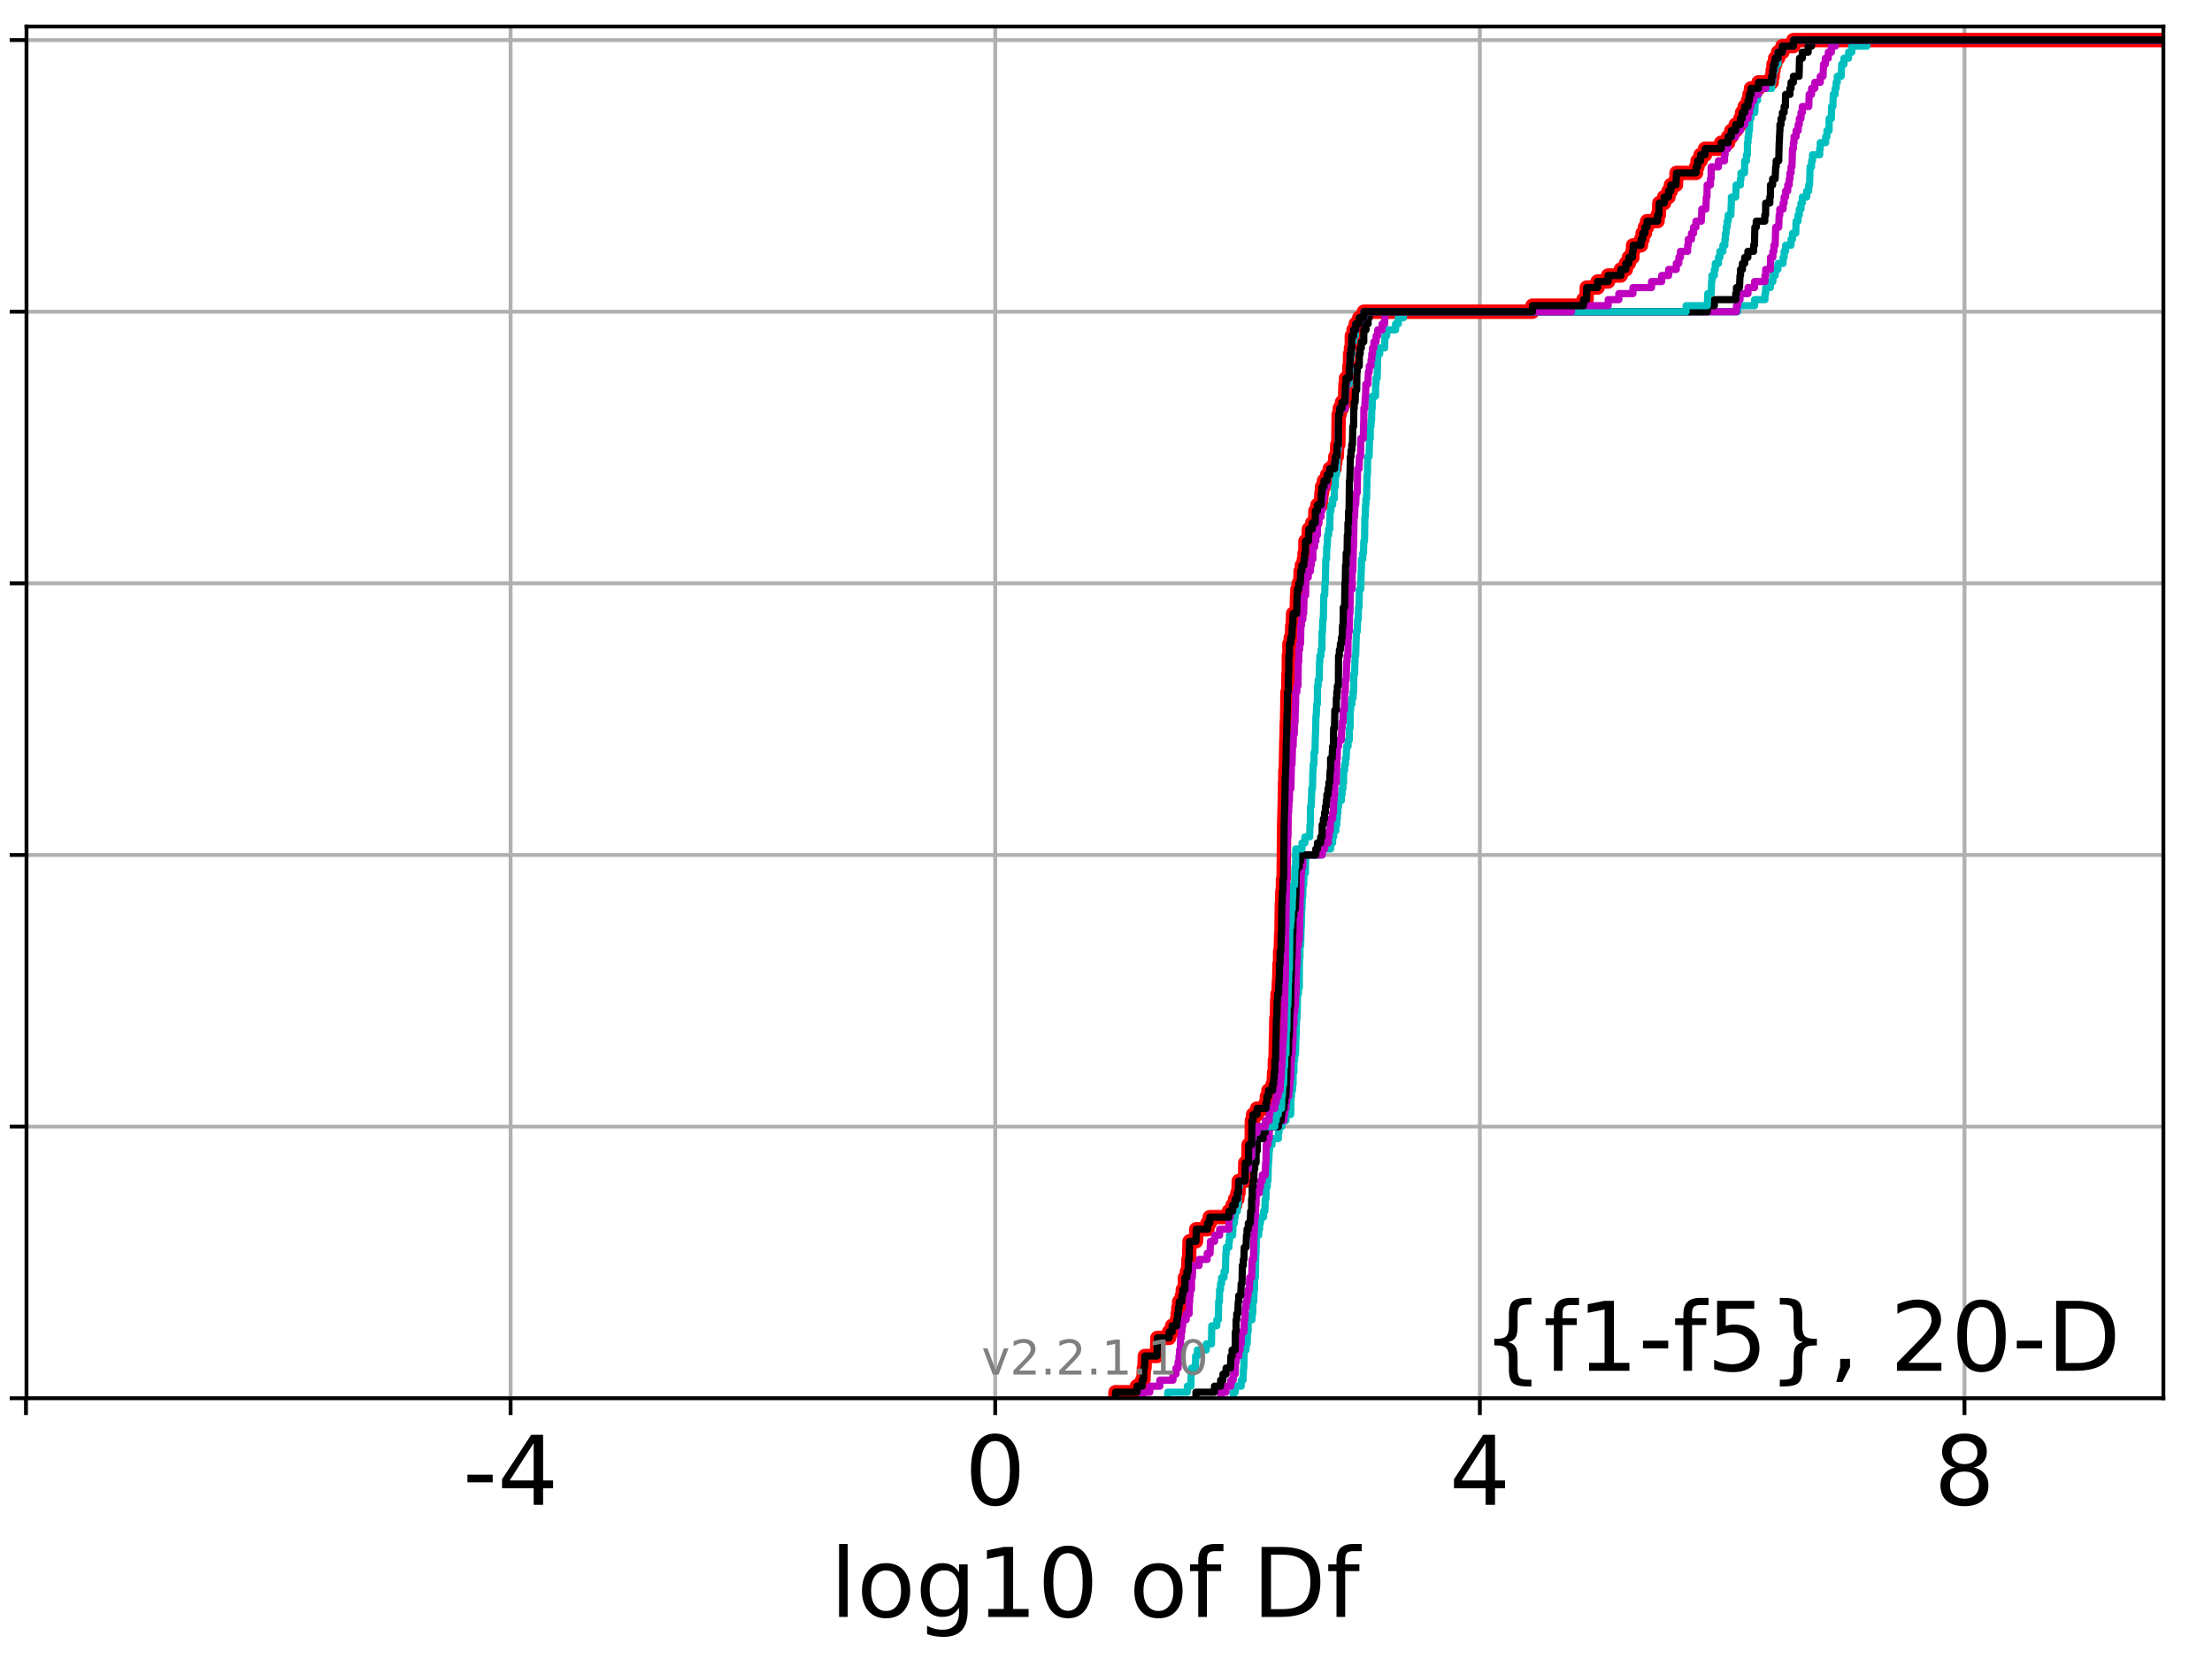 <?xml version="1.0" encoding="utf-8" standalone="no"?>
<!DOCTYPE svg PUBLIC "-//W3C//DTD SVG 1.1//EN"
  "http://www.w3.org/Graphics/SVG/1.1/DTD/svg11.dtd">
<!-- Created with matplotlib (http://matplotlib.org/) -->
<svg height="345.6pt" version="1.1" viewBox="0 0 460.8 345.6" width="460.8pt" xmlns="http://www.w3.org/2000/svg" xmlns:xlink="http://www.w3.org/1999/xlink">
 <defs>
  <style type="text/css">
*{stroke-linecap:butt;stroke-linejoin:round;}
  </style>
 </defs>
 <g id="figure_1">
  <g id="patch_1">
   <path d="M 0 345.6 
L 460.8 345.6 
L 460.8 0 
L 0 0 
z
" style="fill:#ffffff;"/>
  </g>
  <g id="axes_1">
   <g id="patch_2">
    <path d="M 5.52 291.28 
L 450.672 291.28 
L 450.672 5.52 
L 5.52 5.52 
z
" style="fill:#ffffff;"/>
   </g>
   <g id="matplotlib.axis_1">
    <g id="xtick_1">
     <g id="line2d_1">
      <path clip-path="url(#pbef8246a22)" d="M 5.411 291.28 
L 5.411 5.52 
" style="fill:none;stroke:#b0b0b0;stroke-linecap:square;stroke-width:0.8;"/>
     </g>
     <g id="line2d_2">
      <defs>
       <path d="M 0 0 
L 0 3.5 
" id="m52382b2efb" style="stroke:#000000;stroke-width:0.8;"/>
      </defs>
      <g>
       <use style="stroke:#000000;stroke-width:0.8;" x="5.411" xlink:href="#m52382b2efb" y="291.28"/>
      </g>
     </g>
    </g>
    <g id="xtick_2">
     <g id="line2d_3">
      <path clip-path="url(#pbef8246a22)" d="M 106.367 291.28 
L 106.367 5.52 
" style="fill:none;stroke:#b0b0b0;stroke-linecap:square;stroke-width:0.8;"/>
     </g>
     <g id="line2d_4">
      <g>
       <use style="stroke:#000000;stroke-width:0.8;" x="106.367" xlink:href="#m52382b2efb" y="291.28"/>
      </g>
     </g>
     <g id="text_1">
      <!-- -4 -->
      <defs>
       <path d="M 4.891 31.391 
L 31.203 31.391 
L 31.203 23.391 
L 4.891 23.391 
z
" id="DejaVuSans-2d"/>
       <path d="M 37.797 64.312 
L 12.891 25.391 
L 37.797 25.391 
z
M 35.203 72.906 
L 47.609 72.906 
L 47.609 25.391 
L 58.016 25.391 
L 58.016 17.188 
L 47.609 17.188 
L 47.609 0 
L 37.797 0 
L 37.797 17.188 
L 4.891 17.188 
L 4.891 26.703 
z
" id="DejaVuSans-34"/>
      </defs>
      <g transform="translate(96.397 313.477)scale(0.2 -0.2)">
       <use xlink:href="#DejaVuSans-2d"/>
       <use x="36.084" xlink:href="#DejaVuSans-34"/>
      </g>
     </g>
    </g>
    <g id="xtick_3">
     <g id="line2d_5">
      <path clip-path="url(#pbef8246a22)" d="M 207.324 291.28 
L 207.324 5.52 
" style="fill:none;stroke:#b0b0b0;stroke-linecap:square;stroke-width:0.8;"/>
     </g>
     <g id="line2d_6">
      <g>
       <use style="stroke:#000000;stroke-width:0.8;" x="207.324" xlink:href="#m52382b2efb" y="291.28"/>
      </g>
     </g>
     <g id="text_2">
      <!-- 0 -->
      <defs>
       <path d="M 31.781 66.406 
Q 24.172 66.406 20.328 58.906 
Q 16.5 51.422 16.5 36.375 
Q 16.5 21.391 20.328 13.891 
Q 24.172 6.391 31.781 6.391 
Q 39.453 6.391 43.281 13.891 
Q 47.125 21.391 47.125 36.375 
Q 47.125 51.422 43.281 58.906 
Q 39.453 66.406 31.781 66.406 
z
M 31.781 74.219 
Q 44.047 74.219 50.516 64.516 
Q 56.984 54.828 56.984 36.375 
Q 56.984 17.969 50.516 8.266 
Q 44.047 -1.422 31.781 -1.422 
Q 19.531 -1.422 13.062 8.266 
Q 6.594 17.969 6.594 36.375 
Q 6.594 54.828 13.062 64.516 
Q 19.531 74.219 31.781 74.219 
z
" id="DejaVuSans-30"/>
      </defs>
      <g transform="translate(200.961 313.477)scale(0.2 -0.2)">
       <use xlink:href="#DejaVuSans-30"/>
      </g>
     </g>
    </g>
    <g id="xtick_4">
     <g id="line2d_7">
      <path clip-path="url(#pbef8246a22)" d="M 308.28 291.28 
L 308.28 5.52 
" style="fill:none;stroke:#b0b0b0;stroke-linecap:square;stroke-width:0.8;"/>
     </g>
     <g id="line2d_8">
      <g>
       <use style="stroke:#000000;stroke-width:0.8;" x="308.28" xlink:href="#m52382b2efb" y="291.28"/>
      </g>
     </g>
     <g id="text_3">
      <!-- 4 -->
      <g transform="translate(301.918 313.477)scale(0.2 -0.2)">
       <use xlink:href="#DejaVuSans-34"/>
      </g>
     </g>
    </g>
    <g id="xtick_5">
     <g id="line2d_9">
      <path clip-path="url(#pbef8246a22)" d="M 409.237 291.28 
L 409.237 5.52 
" style="fill:none;stroke:#b0b0b0;stroke-linecap:square;stroke-width:0.8;"/>
     </g>
     <g id="line2d_10">
      <g>
       <use style="stroke:#000000;stroke-width:0.8;" x="409.237" xlink:href="#m52382b2efb" y="291.28"/>
      </g>
     </g>
     <g id="text_4">
      <!-- 8 -->
      <defs>
       <path d="M 31.781 34.625 
Q 24.75 34.625 20.719 30.859 
Q 16.703 27.094 16.703 20.516 
Q 16.703 13.922 20.719 10.156 
Q 24.75 6.391 31.781 6.391 
Q 38.812 6.391 42.859 10.172 
Q 46.922 13.969 46.922 20.516 
Q 46.922 27.094 42.891 30.859 
Q 38.875 34.625 31.781 34.625 
z
M 21.922 38.812 
Q 15.578 40.375 12.031 44.719 
Q 8.5 49.078 8.5 55.328 
Q 8.5 64.062 14.719 69.141 
Q 20.953 74.219 31.781 74.219 
Q 42.672 74.219 48.875 69.141 
Q 55.078 64.062 55.078 55.328 
Q 55.078 49.078 51.531 44.719 
Q 48 40.375 41.703 38.812 
Q 48.828 37.156 52.797 32.312 
Q 56.781 27.484 56.781 20.516 
Q 56.781 9.906 50.312 4.234 
Q 43.844 -1.422 31.781 -1.422 
Q 19.734 -1.422 13.25 4.234 
Q 6.781 9.906 6.781 20.516 
Q 6.781 27.484 10.781 32.312 
Q 14.797 37.156 21.922 38.812 
z
M 18.312 54.391 
Q 18.312 48.734 21.844 45.562 
Q 25.391 42.391 31.781 42.391 
Q 38.141 42.391 41.719 45.562 
Q 45.312 48.734 45.312 54.391 
Q 45.312 60.062 41.719 63.234 
Q 38.141 66.406 31.781 66.406 
Q 25.391 66.406 21.844 63.234 
Q 18.312 60.062 18.312 54.391 
z
" id="DejaVuSans-38"/>
      </defs>
      <g transform="translate(402.874 313.477)scale(0.2 -0.2)">
       <use xlink:href="#DejaVuSans-38"/>
      </g>
     </g>
    </g>
    <g id="text_5">
     <!-- log10 of Df -->
     <defs>
      <path d="M 9.422 75.984 
L 18.406 75.984 
L 18.406 0 
L 9.422 0 
z
" id="DejaVuSans-6c"/>
      <path d="M 30.609 48.391 
Q 23.391 48.391 19.188 42.75 
Q 14.984 37.109 14.984 27.297 
Q 14.984 17.484 19.156 11.844 
Q 23.344 6.203 30.609 6.203 
Q 37.797 6.203 41.984 11.859 
Q 46.188 17.531 46.188 27.297 
Q 46.188 37.016 41.984 42.703 
Q 37.797 48.391 30.609 48.391 
z
M 30.609 56 
Q 42.328 56 49.016 48.375 
Q 55.719 40.766 55.719 27.297 
Q 55.719 13.875 49.016 6.219 
Q 42.328 -1.422 30.609 -1.422 
Q 18.844 -1.422 12.172 6.219 
Q 5.516 13.875 5.516 27.297 
Q 5.516 40.766 12.172 48.375 
Q 18.844 56 30.609 56 
z
" id="DejaVuSans-6f"/>
      <path d="M 45.406 27.984 
Q 45.406 37.75 41.375 43.109 
Q 37.359 48.484 30.078 48.484 
Q 22.859 48.484 18.828 43.109 
Q 14.797 37.75 14.797 27.984 
Q 14.797 18.266 18.828 12.891 
Q 22.859 7.516 30.078 7.516 
Q 37.359 7.516 41.375 12.891 
Q 45.406 18.266 45.406 27.984 
z
M 54.391 6.781 
Q 54.391 -7.172 48.188 -13.984 
Q 42 -20.797 29.203 -20.797 
Q 24.469 -20.797 20.266 -20.094 
Q 16.062 -19.391 12.109 -17.922 
L 12.109 -9.188 
Q 16.062 -11.328 19.922 -12.344 
Q 23.781 -13.375 27.781 -13.375 
Q 36.625 -13.375 41.016 -8.766 
Q 45.406 -4.156 45.406 5.172 
L 45.406 9.625 
Q 42.625 4.781 38.281 2.391 
Q 33.938 0 27.875 0 
Q 17.828 0 11.672 7.656 
Q 5.516 15.328 5.516 27.984 
Q 5.516 40.672 11.672 48.328 
Q 17.828 56 27.875 56 
Q 33.938 56 38.281 53.609 
Q 42.625 51.219 45.406 46.391 
L 45.406 54.688 
L 54.391 54.688 
z
" id="DejaVuSans-67"/>
      <path d="M 12.406 8.297 
L 28.516 8.297 
L 28.516 63.922 
L 10.984 60.406 
L 10.984 69.391 
L 28.422 72.906 
L 38.281 72.906 
L 38.281 8.297 
L 54.391 8.297 
L 54.391 0 
L 12.406 0 
z
" id="DejaVuSans-31"/>
      <path id="DejaVuSans-20"/>
      <path d="M 37.109 75.984 
L 37.109 68.5 
L 28.516 68.5 
Q 23.688 68.5 21.797 66.547 
Q 19.922 64.594 19.922 59.516 
L 19.922 54.688 
L 34.719 54.688 
L 34.719 47.703 
L 19.922 47.703 
L 19.922 0 
L 10.891 0 
L 10.891 47.703 
L 2.297 47.703 
L 2.297 54.688 
L 10.891 54.688 
L 10.891 58.5 
Q 10.891 67.625 15.141 71.797 
Q 19.391 75.984 28.609 75.984 
z
" id="DejaVuSans-66"/>
      <path d="M 19.672 64.797 
L 19.672 8.109 
L 31.594 8.109 
Q 46.688 8.109 53.688 14.938 
Q 60.688 21.781 60.688 36.531 
Q 60.688 51.172 53.688 57.984 
Q 46.688 64.797 31.594 64.797 
z
M 9.812 72.906 
L 30.078 72.906 
Q 51.266 72.906 61.172 64.094 
Q 71.094 55.281 71.094 36.531 
Q 71.094 17.672 61.125 8.828 
Q 51.172 0 30.078 0 
L 9.812 0 
z
" id="DejaVuSans-44"/>
     </defs>
     <g transform="translate(172.91 336.833)scale(0.2 -0.2)">
      <use xlink:href="#DejaVuSans-6c"/>
      <use x="27.783" xlink:href="#DejaVuSans-6f"/>
      <use x="88.965" xlink:href="#DejaVuSans-67"/>
      <use x="152.441" xlink:href="#DejaVuSans-31"/>
      <use x="216.064" xlink:href="#DejaVuSans-30"/>
      <use x="279.688" xlink:href="#DejaVuSans-20"/>
      <use x="311.475" xlink:href="#DejaVuSans-6f"/>
      <use x="372.656" xlink:href="#DejaVuSans-66"/>
      <use x="407.861" xlink:href="#DejaVuSans-20"/>
      <use x="439.648" xlink:href="#DejaVuSans-44"/>
      <use x="516.65" xlink:href="#DejaVuSans-66"/>
     </g>
    </g>
   </g>
   <g id="matplotlib.axis_2">
    <g id="ytick_1">
     <g id="line2d_11">
      <path clip-path="url(#pbef8246a22)" d="M 5.52 291.28 
L 450.672 291.28 
" style="fill:none;stroke:#b0b0b0;stroke-linecap:square;stroke-width:0.8;"/>
     </g>
     <g id="line2d_12">
      <defs>
       <path d="M 0 0 
L -3.5 0 
" id="m5c8feb2e07" style="stroke:#000000;stroke-width:0.8;"/>
      </defs>
      <g>
       <use style="stroke:#000000;stroke-width:0.8;" x="5.52" xlink:href="#m5c8feb2e07" y="291.28"/>
      </g>
     </g>
    </g>
    <g id="ytick_2">
     <g id="line2d_13">
      <path clip-path="url(#pbef8246a22)" d="M 5.52 234.694 
L 450.672 234.694 
" style="fill:none;stroke:#b0b0b0;stroke-linecap:square;stroke-width:0.8;"/>
     </g>
     <g id="line2d_14">
      <g>
       <use style="stroke:#000000;stroke-width:0.8;" x="5.52" xlink:href="#m5c8feb2e07" y="234.694"/>
      </g>
     </g>
    </g>
    <g id="ytick_3">
     <g id="line2d_15">
      <path clip-path="url(#pbef8246a22)" d="M 5.52 178.108 
L 450.672 178.108 
" style="fill:none;stroke:#b0b0b0;stroke-linecap:square;stroke-width:0.8;"/>
     </g>
     <g id="line2d_16">
      <g>
       <use style="stroke:#000000;stroke-width:0.8;" x="5.52" xlink:href="#m5c8feb2e07" y="178.108"/>
      </g>
     </g>
    </g>
    <g id="ytick_4">
     <g id="line2d_17">
      <path clip-path="url(#pbef8246a22)" d="M 5.52 121.522 
L 450.672 121.522 
" style="fill:none;stroke:#b0b0b0;stroke-linecap:square;stroke-width:0.8;"/>
     </g>
     <g id="line2d_18">
      <g>
       <use style="stroke:#000000;stroke-width:0.8;" x="5.52" xlink:href="#m5c8feb2e07" y="121.522"/>
      </g>
     </g>
    </g>
    <g id="ytick_5">
     <g id="line2d_19">
      <path clip-path="url(#pbef8246a22)" d="M 5.52 64.935 
L 450.672 64.935 
" style="fill:none;stroke:#b0b0b0;stroke-linecap:square;stroke-width:0.8;"/>
     </g>
     <g id="line2d_20">
      <g>
       <use style="stroke:#000000;stroke-width:0.8;" x="5.52" xlink:href="#m5c8feb2e07" y="64.935"/>
      </g>
     </g>
    </g>
    <g id="ytick_6">
     <g id="line2d_21">
      <path clip-path="url(#pbef8246a22)" d="M 5.52 8.349 
L 450.672 8.349 
" style="fill:none;stroke:#b0b0b0;stroke-linecap:square;stroke-width:0.8;"/>
     </g>
     <g id="line2d_22">
      <g>
       <use style="stroke:#000000;stroke-width:0.8;" x="5.52" xlink:href="#m5c8feb2e07" y="8.349"/>
      </g>
     </g>
    </g>
   </g>
   <g id="line2d_23">
    <path clip-path="url(#pbef8246a22)" d="M 232.377 291.28 
L 232.377 290.023 
L 236.835 290.023 
L 236.835 288.765 
L 237.929 288.765 
L 237.929 287.508 
L 238.189 287.508 
L 238.296 284.993 
L 238.427 284.993 
L 238.494 282.478 
L 241.027 282.478 
L 241.108 278.705 
L 243.545 278.705 
L 243.545 277.448 
L 244.171 277.448 
L 244.171 276.19 
L 245.146 276.19 
L 245.146 274.933 
L 245.328 274.933 
L 245.328 273.675 
L 245.477 273.675 
L 245.477 272.418 
L 245.643 272.418 
L 245.643 271.16 
L 246.204 271.16 
L 246.204 269.903 
L 246.402 269.903 
L 246.402 268.646 
L 246.844 268.646 
L 246.848 266.131 
L 247.257 266.131 
L 247.257 264.873 
L 247.52 264.873 
L 247.572 262.358 
L 247.711 262.358 
L 247.804 258.586 
L 249.156 258.586 
L 249.201 256.071 
L 251.542 256.071 
L 251.542 254.813 
L 252.012 254.813 
L 252.012 253.556 
L 256.007 253.556 
L 256.007 252.298 
L 256.776 252.298 
L 256.776 251.041 
L 257.299 251.041 
L 257.299 249.783 
L 257.768 249.783 
L 257.768 248.526 
L 257.998 248.526 
L 258.056 246.011 
L 259.369 246.011 
L 259.411 242.239 
L 260.07 242.239 
L 260.107 238.466 
L 260.732 238.466 
L 260.785 233.436 
L 261.037 233.436 
L 261.037 232.179 
L 261.869 232.179 
L 261.869 230.921 
L 263.725 230.921 
L 263.725 229.664 
L 263.907 229.664 
L 263.907 228.407 
L 264.24 228.407 
L 264.24 227.149 
L 265.1 227.149 
L 265.1 225.892 
L 265.312 225.892 
L 265.421 223.377 
L 265.563 223.377 
L 265.58 220.862 
L 265.713 220.862 
L 265.804 215.832 
L 265.828 215.832 
L 265.889 212.059 
L 265.978 212.059 
L 266.067 208.287 
L 266.14 208.287 
L 266.14 207.03 
L 266.346 207.03 
L 266.421 204.515 
L 266.476 204.515 
L 266.558 200.742 
L 266.662 200.742 
L 266.663 198.227 
L 266.797 198.227 
L 266.903 194.455 
L 266.953 194.455 
L 267.028 188.167 
L 267.085 188.167 
L 267.134 185.653 
L 267.245 185.653 
L 267.275 183.138 
L 267.4 183.138 
L 267.504 171.82 
L 267.512 171.82 
L 267.614 168.048 
L 267.628 168.048 
L 267.699 163.018 
L 267.743 163.018 
L 267.765 160.503 
L 267.858 160.503 
L 267.962 154.216 
L 267.996 154.216 
L 268.069 150.443 
L 268.113 150.443 
L 268.212 144.156 
L 268.36 144.156 
L 268.403 140.384 
L 268.48 140.384 
L 268.482 136.611 
L 268.604 136.611 
L 268.608 134.096 
L 268.887 134.096 
L 268.887 132.839 
L 269.128 132.839 
L 269.198 130.324 
L 269.314 130.324 
L 269.381 127.809 
L 270.116 127.809 
L 270.199 124.037 
L 270.268 124.037 
L 270.268 122.779 
L 270.552 122.779 
L 270.552 121.522 
L 270.879 121.522 
L 270.941 119.007 
L 271.2 119.007 
L 271.2 117.749 
L 271.622 117.749 
L 271.622 116.492 
L 271.763 116.492 
L 271.763 115.234 
L 271.934 115.234 
L 271.948 112.719 
L 272.564 112.719 
L 272.671 110.204 
L 273.356 110.204 
L 273.356 108.947 
L 273.983 108.947 
L 274.017 106.432 
L 274.448 106.432 
L 274.448 105.174 
L 275.193 105.174 
L 275.285 102.66 
L 275.409 102.66 
L 275.409 101.402 
L 275.802 101.402 
L 275.802 100.145 
L 276.475 100.145 
L 276.475 98.887 
L 277.021 98.887 
L 277.021 97.63 
L 278.005 97.63 
L 278.005 96.372 
L 278.171 96.372 
L 278.171 95.115 
L 278.475 95.115 
L 278.573 92.6 
L 278.8 92.6 
L 278.87 86.312 
L 279.091 86.312 
L 279.091 85.055 
L 279.554 85.055 
L 279.554 83.797 
L 280.189 83.797 
L 280.285 80.025 
L 280.403 80.025 
L 280.403 78.768 
L 281.051 78.768 
L 281.109 76.253 
L 281.227 76.253 
L 281.25 73.738 
L 281.434 73.738 
L 281.434 72.48 
L 281.599 72.48 
L 281.599 69.965 
L 281.976 69.965 
L 281.976 68.708 
L 282.43 68.708 
L 282.43 67.45 
L 283.164 67.45 
L 283.164 66.193 
L 284.115 66.193 
L 284.115 64.935 
L 319.226 64.935 
L 319.226 63.678 
L 329.855 63.678 
L 329.855 62.421 
L 330.514 62.421 
L 330.545 59.906 
L 332.807 59.906 
L 332.807 58.648 
L 334.991 58.648 
L 334.991 57.391 
L 337.637 57.391 
L 337.637 56.133 
L 338.693 56.133 
L 338.693 54.876 
L 339.321 54.876 
L 339.321 53.618 
L 340.069 53.618 
L 340.069 52.361 
L 340.199 52.361 
L 340.199 51.103 
L 341.844 51.103 
L 341.844 49.846 
L 342.178 49.846 
L 342.178 48.588 
L 342.66 48.588 
L 342.66 47.331 
L 343.114 47.331 
L 343.114 46.073 
L 345.305 46.073 
L 345.305 44.816 
L 345.559 44.816 
L 345.668 42.301 
L 346.671 42.301 
L 346.671 41.044 
L 347.583 41.044 
L 347.583 39.786 
L 348.073 39.786 
L 348.073 38.529 
L 349.137 38.529 
L 349.137 37.271 
L 349.249 37.271 
L 349.249 36.014 
L 353.328 36.014 
L 353.328 34.756 
L 353.628 34.756 
L 353.628 33.499 
L 354.266 33.499 
L 354.266 32.241 
L 355.192 32.241 
L 355.192 30.984 
L 358.554 30.984 
L 358.554 29.726 
L 360.012 29.726 
L 360.012 28.469 
L 360.674 28.469 
L 360.674 27.211 
L 361.577 27.211 
L 361.577 25.954 
L 362.556 25.954 
L 362.556 24.696 
L 362.901 24.696 
L 362.901 23.439 
L 363.455 23.439 
L 363.455 22.181 
L 364.152 22.181 
L 364.152 20.924 
L 364.443 20.924 
L 364.443 19.667 
L 364.756 19.667 
L 364.756 18.409 
L 366.33 18.409 
L 366.33 17.152 
L 369.075 17.152 
L 369.075 15.894 
L 369.285 15.894 
L 369.285 14.637 
L 369.455 14.637 
L 369.455 13.379 
L 369.795 13.379 
L 369.795 12.122 
L 370.405 12.122 
L 370.405 10.864 
L 371.309 10.864 
L 371.309 9.607 
L 373.597 9.607 
L 373.597 8.349 
L 373.597 8.349 
L 450.672 8.349 
L 450.672 8.349 
" style="fill:none;stroke:#ff0000;stroke-linecap:square;stroke-width:3;"/>
   </g>
   <g id="line2d_24">
    <path clip-path="url(#pbef8246a22)" d="M 256.901 291.28 
L 256.901 290.023 
L 257.319 290.023 
L 257.319 288.765 
L 258.563 288.765 
L 258.563 287.508 
L 258.951 287.508 
L 259.042 284.993 
L 259.11 284.993 
L 259.2 281.22 
L 259.583 281.22 
L 259.583 279.963 
L 259.811 279.963 
L 259.885 277.448 
L 260.004 277.448 
L 260.022 274.933 
L 260.812 274.933 
L 260.812 273.675 
L 260.975 273.675 
L 261.005 271.16 
L 261.178 271.16 
L 261.256 268.646 
L 261.346 268.646 
L 261.374 266.131 
L 261.522 266.131 
L 261.614 261.101 
L 261.662 261.101 
L 261.712 257.328 
L 262.207 257.328 
L 262.207 256.071 
L 262.397 256.071 
L 262.397 254.813 
L 262.584 254.813 
L 262.584 253.556 
L 263.224 253.556 
L 263.224 252.298 
L 263.492 252.298 
L 263.56 249.783 
L 263.719 249.783 
L 263.776 247.269 
L 263.99 247.269 
L 263.99 246.011 
L 264.142 246.011 
L 264.225 242.239 
L 264.287 242.239 
L 264.395 239.724 
L 264.449 239.724 
L 264.449 238.466 
L 264.992 238.466 
L 264.992 237.209 
L 266.302 237.209 
L 266.302 235.951 
L 266.437 235.951 
L 266.437 234.694 
L 267.016 234.694 
L 267.016 233.436 
L 267.905 233.436 
L 267.905 232.179 
L 268.88 232.179 
L 268.948 228.407 
L 269.043 228.407 
L 269.043 227.149 
L 269.249 227.149 
L 269.249 225.892 
L 269.375 225.892 
L 269.383 223.377 
L 269.549 223.377 
L 269.549 220.862 
L 269.703 220.862 
L 269.703 219.604 
L 269.882 219.604 
L 269.958 215.832 
L 270.007 215.832 
L 270.102 212.059 
L 270.217 212.059 
L 270.299 207.03 
L 270.486 207.03 
L 270.486 205.772 
L 270.665 205.772 
L 270.71 199.485 
L 270.808 199.485 
L 270.817 196.97 
L 270.954 196.97 
L 271.047 193.197 
L 271.082 193.197 
L 271.177 189.425 
L 271.223 189.425 
L 271.287 186.91 
L 271.382 186.91 
L 271.437 184.395 
L 271.571 184.395 
L 271.668 181.88 
L 271.937 181.88 
L 272.002 178.108 
L 275.431 178.108 
L 275.431 176.85 
L 277.187 176.85 
L 277.187 175.593 
L 277.607 175.593 
L 277.607 174.335 
L 277.818 174.335 
L 277.818 173.078 
L 278.282 173.078 
L 278.282 171.82 
L 278.481 171.82 
L 278.481 170.563 
L 278.596 170.563 
L 278.596 169.305 
L 278.717 169.305 
L 278.717 168.048 
L 278.85 168.048 
L 278.85 166.79 
L 279.417 166.79 
L 279.417 165.533 
L 279.588 165.533 
L 279.588 164.276 
L 279.765 164.276 
L 279.765 163.018 
L 279.884 163.018 
L 279.906 160.503 
L 280.107 160.503 
L 280.107 159.246 
L 280.294 159.246 
L 280.294 157.988 
L 280.439 157.988 
L 280.532 155.473 
L 280.827 155.473 
L 280.827 154.216 
L 281.068 154.216 
L 281.109 151.701 
L 281.242 151.701 
L 281.295 147.928 
L 281.37 147.928 
L 281.37 146.671 
L 281.646 146.671 
L 281.646 145.414 
L 281.872 145.414 
L 281.872 144.156 
L 281.985 144.156 
L 282.039 140.384 
L 282.19 140.384 
L 282.29 136.611 
L 282.416 136.611 
L 282.521 132.839 
L 282.543 132.839 
L 282.543 131.581 
L 282.737 131.581 
L 282.813 129.066 
L 282.944 129.066 
L 282.99 126.551 
L 283.111 126.551 
L 283.179 122.779 
L 283.459 122.779 
L 283.561 119.007 
L 283.596 119.007 
L 283.636 116.492 
L 283.885 116.492 
L 283.885 115.234 
L 284.039 115.234 
L 284.105 112.719 
L 284.255 112.719 
L 284.326 107.689 
L 284.409 107.689 
L 284.47 105.174 
L 284.545 105.174 
L 284.545 103.917 
L 284.689 103.917 
L 284.778 98.887 
L 284.865 98.887 
L 284.908 95.115 
L 285.212 95.115 
L 285.314 91.342 
L 285.443 91.342 
L 285.45 88.827 
L 285.608 88.827 
L 285.608 87.57 
L 285.725 87.57 
L 285.764 85.055 
L 285.849 85.055 
L 285.879 82.54 
L 286.543 82.54 
L 286.58 80.025 
L 286.661 80.025 
L 286.661 78.768 
L 286.896 78.768 
L 287.002 73.738 
L 287.415 73.738 
L 287.415 72.48 
L 288.45 72.48 
L 288.506 69.965 
L 288.877 69.965 
L 288.877 68.708 
L 290.729 68.708 
L 290.729 67.45 
L 291.299 67.45 
L 291.299 66.193 
L 292.36 66.193 
L 292.36 64.935 
L 361.998 64.935 
L 361.998 63.678 
L 365.514 63.678 
L 365.514 62.421 
L 367.674 62.421 
L 367.674 61.163 
L 367.827 61.163 
L 367.827 59.906 
L 368.807 59.906 
L 368.807 58.648 
L 369.322 58.648 
L 369.322 57.391 
L 369.819 57.391 
L 369.819 56.133 
L 370.368 56.133 
L 370.368 54.876 
L 371.455 54.876 
L 371.455 53.618 
L 371.668 53.618 
L 371.668 52.361 
L 371.968 52.361 
L 371.968 51.103 
L 373.108 51.103 
L 373.108 49.846 
L 373.408 49.846 
L 373.408 48.588 
L 374.087 48.588 
L 374.16 46.073 
L 374.564 46.073 
L 374.564 44.816 
L 374.827 44.816 
L 374.827 43.558 
L 375.18 43.558 
L 375.18 42.301 
L 375.456 42.301 
L 375.456 41.044 
L 376.367 41.044 
L 376.367 39.786 
L 376.783 39.786 
L 376.783 38.529 
L 376.966 38.529 
L 377.074 34.756 
L 377.383 34.756 
L 377.383 33.499 
L 377.571 33.499 
L 377.571 32.241 
L 379.076 32.241 
L 379.076 30.984 
L 379.194 30.984 
L 379.194 29.726 
L 380.319 29.726 
L 380.319 28.469 
L 380.587 28.469 
L 380.587 27.211 
L 381.027 27.211 
L 381.041 24.696 
L 381.512 24.696 
L 381.554 22.181 
L 381.819 22.181 
L 381.906 19.667 
L 382.29 19.667 
L 382.29 18.409 
L 382.504 18.409 
L 382.504 17.152 
L 382.732 17.152 
L 382.732 15.894 
L 383.551 15.894 
L 383.658 13.379 
L 384.137 13.379 
L 384.137 12.122 
L 385.089 12.122 
L 385.089 10.864 
L 385.76 10.864 
L 385.76 9.607 
L 388.907 9.607 
L 388.907 8.349 
L 388.907 8.349 
L 450.672 8.349 
L 450.672 8.349 
" style="fill:none;stroke:#00bfbf;stroke-linecap:square;stroke-width:1.5;"/>
   </g>
   <g id="line2d_25">
    <path clip-path="url(#pbef8246a22)" d="M 254.303 291.28 
L 254.303 290.023 
L 255.401 290.023 
L 255.401 288.765 
L 256.414 288.765 
L 256.414 287.508 
L 256.901 287.508 
L 256.901 286.25 
L 257.319 286.25 
L 257.361 283.735 
L 257.516 283.735 
L 257.516 282.478 
L 258.056 282.478 
L 258.056 281.22 
L 258.33 281.22 
L 258.33 279.963 
L 258.563 279.963 
L 258.628 277.448 
L 259.145 277.448 
L 259.2 274.933 
L 259.337 274.933 
L 259.427 272.418 
L 259.583 272.418 
L 259.583 271.16 
L 259.811 271.16 
L 259.811 269.903 
L 260.004 269.903 
L 260.004 268.646 
L 260.258 268.646 
L 260.327 266.131 
L 260.751 266.131 
L 260.854 262.358 
L 261.115 262.358 
L 261.22 257.328 
L 261.256 257.328 
L 261.346 254.813 
L 261.389 254.813 
L 261.389 253.556 
L 261.522 253.556 
L 261.57 251.041 
L 261.662 251.041 
L 261.696 248.526 
L 262.342 248.526 
L 262.342 247.269 
L 262.584 247.269 
L 262.584 246.011 
L 262.963 246.011 
L 262.963 244.754 
L 263.56 244.754 
L 263.655 242.239 
L 263.723 242.239 
L 263.776 238.466 
L 264.142 238.466 
L 264.142 237.209 
L 264.395 237.209 
L 264.449 234.694 
L 266.302 234.694 
L 266.302 233.436 
L 267.467 233.436 
L 267.467 232.179 
L 267.644 232.179 
L 267.644 230.921 
L 267.905 230.921 
L 267.905 229.664 
L 268.018 229.664 
L 268.018 228.407 
L 268.47 228.407 
L 268.47 227.149 
L 268.604 227.149 
L 268.604 225.892 
L 268.717 225.892 
L 268.717 224.634 
L 268.88 224.634 
L 268.948 220.862 
L 269.043 220.862 
L 269.043 219.604 
L 269.186 219.604 
L 269.249 217.089 
L 269.336 217.089 
L 269.383 213.317 
L 269.549 213.317 
L 269.549 210.802 
L 269.714 210.802 
L 269.714 209.544 
L 269.841 209.544 
L 269.911 207.03 
L 269.989 207.03 
L 270.079 202 
L 270.102 202 
L 270.102 200.742 
L 270.217 200.742 
L 270.242 196.97 
L 270.486 196.97 
L 270.486 195.712 
L 270.665 195.712 
L 270.768 190.682 
L 270.8 190.682 
L 270.855 186.91 
L 270.954 186.91 
L 271.058 181.88 
L 271.136 181.88 
L 271.136 180.623 
L 271.382 180.623 
L 271.418 178.108 
L 275.431 178.108 
L 275.431 176.85 
L 275.936 176.85 
L 275.936 175.593 
L 276.687 175.593 
L 276.687 174.335 
L 276.837 174.335 
L 276.837 173.078 
L 277.094 173.078 
L 277.187 170.563 
L 277.607 170.563 
L 277.607 169.305 
L 277.776 169.305 
L 277.818 166.79 
L 277.912 166.79 
L 277.912 165.533 
L 278.026 165.533 
L 278.068 163.018 
L 278.386 163.018 
L 278.495 157.988 
L 278.566 157.988 
L 278.596 155.473 
L 278.85 155.473 
L 278.85 154.216 
L 279.417 154.216 
L 279.515 151.701 
L 279.588 151.701 
L 279.588 150.443 
L 279.785 150.443 
L 279.788 147.928 
L 280.049 147.928 
L 280.122 144.156 
L 280.235 144.156 
L 280.294 141.641 
L 280.439 141.641 
L 280.532 137.869 
L 280.626 137.869 
L 280.626 136.611 
L 280.796 136.611 
L 280.827 132.839 
L 280.912 132.839 
L 280.912 131.581 
L 281.078 131.581 
L 281.121 127.809 
L 281.223 127.809 
L 281.295 122.779 
L 281.646 122.779 
L 281.688 119.007 
L 281.819 119.007 
L 281.927 113.977 
L 281.967 113.977 
L 282.075 107.689 
L 282.184 107.689 
L 282.29 105.174 
L 282.416 105.174 
L 282.521 102.66 
L 282.737 102.66 
L 282.813 97.63 
L 283.127 97.63 
L 283.179 95.115 
L 283.427 95.115 
L 283.496 91.342 
L 283.99 91.342 
L 284.092 87.57 
L 284.105 87.57 
L 284.115 85.055 
L 284.313 85.055 
L 284.409 82.54 
L 284.47 82.54 
L 284.545 80.025 
L 284.958 80.025 
L 285.052 77.51 
L 285.241 77.51 
L 285.241 76.253 
L 285.608 76.253 
L 285.608 74.995 
L 285.764 74.995 
L 285.764 73.738 
L 285.919 73.738 
L 285.919 72.48 
L 286.208 72.48 
L 286.208 71.223 
L 286.661 71.223 
L 286.661 69.965 
L 287.002 69.965 
L 287.002 68.708 
L 287.933 68.708 
L 287.933 67.45 
L 288.45 67.45 
L 288.506 64.935 
L 361.736 64.935 
L 361.736 63.678 
L 361.998 63.678 
L 361.998 62.421 
L 362.475 62.421 
L 362.475 61.163 
L 364.14 61.163 
L 364.14 59.906 
L 365.514 59.906 
L 365.514 58.648 
L 367.674 58.648 
L 367.674 57.391 
L 367.827 57.391 
L 367.827 56.133 
L 368.807 56.133 
L 368.825 53.618 
L 369.322 53.618 
L 369.322 52.361 
L 369.537 52.361 
L 369.537 51.103 
L 369.795 51.103 
L 369.905 47.331 
L 370.541 47.331 
L 370.636 44.816 
L 370.765 44.816 
L 370.765 43.558 
L 371.455 43.558 
L 371.455 42.301 
L 371.668 42.301 
L 371.668 41.044 
L 371.968 41.044 
L 371.968 39.786 
L 372.413 39.786 
L 372.413 38.529 
L 372.73 38.529 
L 372.73 37.271 
L 372.883 37.271 
L 372.883 36.014 
L 373.108 36.014 
L 373.108 34.756 
L 373.3 34.756 
L 373.41 30.984 
L 373.597 30.984 
L 373.597 29.726 
L 373.727 29.726 
L 373.727 28.469 
L 374.16 28.469 
L 374.16 27.211 
L 374.596 27.211 
L 374.596 25.954 
L 374.827 25.954 
L 374.827 24.696 
L 375.18 24.696 
L 375.18 23.439 
L 375.456 23.439 
L 375.456 22.181 
L 376.8 22.181 
L 376.885 19.667 
L 377.383 19.667 
L 377.383 18.409 
L 378.057 18.409 
L 378.057 17.152 
L 379.194 17.152 
L 379.194 15.894 
L 379.773 15.894 
L 379.88 13.379 
L 380.249 13.379 
L 380.249 12.122 
L 380.866 12.122 
L 380.866 10.864 
L 381.512 10.864 
L 381.512 9.607 
L 382.34 9.607 
L 382.34 8.349 
L 382.34 8.349 
L 450.672 8.349 
L 450.672 8.349 
" style="fill:none;stroke:#bf00bf;stroke-linecap:square;stroke-width:1.5;"/>
   </g>
   <g id="line2d_26">
    <path clip-path="url(#pbef8246a22)" d="M 249.129 291.28 
L 249.129 290.023 
L 252.995 290.023 
L 252.995 288.765 
L 254.28 288.765 
L 254.28 287.508 
L 254.766 287.508 
L 254.766 286.25 
L 255.401 286.25 
L 255.401 284.993 
L 256.32 284.993 
L 256.414 282.478 
L 256.665 282.478 
L 256.665 281.22 
L 257.319 281.22 
L 257.347 277.448 
L 257.489 277.448 
L 257.507 274.933 
L 257.636 274.933 
L 257.636 273.675 
L 257.852 273.675 
L 257.957 271.16 
L 258.056 271.16 
L 258.056 269.903 
L 258.472 269.903 
L 258.563 267.388 
L 258.731 267.388 
L 258.806 263.616 
L 259.005 263.616 
L 259.005 262.358 
L 259.129 262.358 
L 259.2 259.843 
L 259.583 259.843 
L 259.667 257.328 
L 259.784 257.328 
L 259.784 256.071 
L 260.048 256.071 
L 260.048 254.813 
L 260.446 254.813 
L 260.538 252.298 
L 260.732 252.298 
L 260.736 249.783 
L 260.854 249.783 
L 260.86 247.269 
L 261.037 247.269 
L 261.037 246.011 
L 261.178 246.011 
L 261.256 243.496 
L 261.382 243.496 
L 261.382 242.239 
L 261.662 242.239 
L 261.696 239.724 
L 261.908 239.724 
L 261.937 237.209 
L 263.123 237.209 
L 263.123 235.951 
L 263.56 235.951 
L 263.56 234.694 
L 266.302 234.694 
L 266.302 233.436 
L 266.913 233.436 
L 266.913 232.179 
L 267.028 232.179 
L 267.028 230.921 
L 267.467 230.921 
L 267.467 229.664 
L 267.644 229.664 
L 267.644 228.407 
L 267.88 228.407 
L 267.986 224.634 
L 268.057 224.634 
L 268.145 219.604 
L 268.373 219.604 
L 268.463 215.832 
L 268.604 215.832 
L 268.661 210.802 
L 268.752 210.802 
L 268.752 209.544 
L 268.877 209.544 
L 268.952 203.257 
L 269.006 203.257 
L 269.043 199.485 
L 269.162 199.485 
L 269.249 194.455 
L 269.328 194.455 
L 269.375 190.682 
L 269.549 190.682 
L 269.549 189.425 
L 269.836 189.425 
L 269.916 186.91 
L 269.954 186.91 
L 270.025 181.88 
L 270.079 181.88 
L 270.079 180.623 
L 270.665 180.623 
L 270.665 179.365 
L 270.979 179.365 
L 270.979 178.108 
L 274.103 178.108 
L 274.103 176.85 
L 274.448 176.85 
L 274.448 175.593 
L 275.125 175.593 
L 275.125 174.335 
L 275.419 174.335 
L 275.431 171.82 
L 275.686 171.82 
L 275.686 170.563 
L 275.936 170.563 
L 275.936 169.305 
L 276.106 169.305 
L 276.106 168.048 
L 276.288 168.048 
L 276.288 166.79 
L 276.414 166.79 
L 276.414 165.533 
L 276.657 165.533 
L 276.657 164.276 
L 276.837 164.276 
L 276.837 163.018 
L 276.991 163.018 
L 277.099 160.503 
L 277.183 160.503 
L 277.187 157.988 
L 277.498 157.988 
L 277.607 155.473 
L 277.773 155.473 
L 277.818 151.701 
L 278.009 151.701 
L 278.068 147.928 
L 278.369 147.928 
L 278.386 145.414 
L 278.481 145.414 
L 278.481 144.156 
L 278.596 144.156 
L 278.596 142.899 
L 278.806 142.899 
L 278.85 136.611 
L 279.018 136.611 
L 279.018 135.354 
L 279.227 135.354 
L 279.227 134.096 
L 279.445 134.096 
L 279.445 132.839 
L 279.588 132.839 
L 279.675 130.324 
L 279.788 130.324 
L 279.829 126.551 
L 280.107 126.551 
L 280.174 121.522 
L 280.25 121.522 
L 280.302 117.749 
L 280.416 117.749 
L 280.439 115.234 
L 280.626 115.234 
L 280.68 111.462 
L 280.796 111.462 
L 280.8 108.947 
L 280.912 108.947 
L 280.941 106.432 
L 281.029 106.432 
L 281.109 100.145 
L 281.183 100.145 
L 281.287 96.372 
L 281.3 96.372 
L 281.3 95.115 
L 281.437 95.115 
L 281.437 93.857 
L 281.599 93.857 
L 281.599 92.6 
L 281.743 92.6 
L 281.808 88.827 
L 281.976 88.827 
L 282.017 85.055 
L 282.104 85.055 
L 282.104 83.797 
L 282.299 83.797 
L 282.379 81.283 
L 282.618 81.283 
L 282.677 77.51 
L 282.737 77.51 
L 282.737 76.253 
L 283.164 76.253 
L 283.179 73.738 
L 283.352 73.738 
L 283.352 72.48 
L 283.595 72.48 
L 283.595 71.223 
L 284.092 71.223 
L 284.115 68.708 
L 284.568 68.708 
L 284.568 67.45 
L 285.003 67.45 
L 285.003 66.193 
L 285.241 66.193 
L 285.241 64.935 
L 355.683 64.935 
L 355.683 63.678 
L 357.132 63.678 
L 357.132 62.421 
L 361.577 62.421 
L 361.577 61.163 
L 361.736 61.163 
L 361.736 59.906 
L 362.371 59.906 
L 362.475 57.391 
L 362.583 57.391 
L 362.583 56.133 
L 362.979 56.133 
L 362.979 54.876 
L 363.455 54.876 
L 363.455 53.618 
L 364.113 53.618 
L 364.113 52.361 
L 365.306 52.361 
L 365.306 51.103 
L 365.483 51.103 
L 365.573 47.331 
L 365.863 47.331 
L 365.863 46.073 
L 367.64 46.073 
L 367.64 44.816 
L 367.803 44.816 
L 367.827 42.301 
L 368.687 42.301 
L 368.687 41.044 
L 368.807 41.044 
L 368.825 38.529 
L 369.264 38.529 
L 369.264 37.271 
L 369.795 37.271 
L 369.905 34.756 
L 370.007 34.756 
L 370.007 33.499 
L 370.541 33.499 
L 370.636 29.726 
L 370.657 29.726 
L 370.765 27.211 
L 370.797 27.211 
L 370.797 25.954 
L 371.021 25.954 
L 371.021 24.696 
L 371.309 24.696 
L 371.309 23.439 
L 371.668 23.439 
L 371.668 22.181 
L 371.936 22.181 
L 371.968 19.667 
L 372.877 19.667 
L 372.877 18.409 
L 373.108 18.409 
L 373.108 17.152 
L 373.597 17.152 
L 373.597 15.894 
L 374.783 15.894 
L 374.871 12.122 
L 375.456 12.122 
L 375.456 10.864 
L 376.676 10.864 
L 376.676 9.607 
L 377.383 9.607 
L 377.383 8.349 
L 377.383 8.349 
L 450.672 8.349 
L 450.672 8.349 
" style="fill:none;stroke:#000000;stroke-linecap:square;stroke-width:1.5;"/>
   </g>
   <g id="line2d_27">
    <path clip-path="url(#pbef8246a22)" d="M 243.264 291.28 
L 243.264 290.023 
L 247.341 290.023 
L 247.341 288.765 
L 248.091 288.765 
L 248.137 286.25 
L 248.223 286.25 
L 248.223 284.993 
L 249.035 284.993 
L 249.075 282.478 
L 249.428 282.478 
L 249.428 281.22 
L 251.29 281.22 
L 251.29 279.963 
L 252.37 279.963 
L 252.433 276.19 
L 253.481 276.19 
L 253.481 274.933 
L 253.814 274.933 
L 253.869 271.16 
L 254.028 271.16 
L 254.069 268.646 
L 254.262 268.646 
L 254.262 267.388 
L 254.486 267.388 
L 254.486 266.131 
L 254.99 266.131 
L 254.99 264.873 
L 255.277 264.873 
L 255.361 261.101 
L 255.447 261.101 
L 255.447 259.843 
L 256.007 259.843 
L 256.007 258.586 
L 256.125 258.586 
L 256.125 257.328 
L 256.776 257.328 
L 256.874 254.813 
L 257.159 254.813 
L 257.159 253.556 
L 257.299 253.556 
L 257.299 252.298 
L 257.768 252.298 
L 257.768 251.041 
L 257.931 251.041 
L 257.998 248.526 
L 258.056 248.526 
L 258.056 247.269 
L 258.223 247.269 
L 258.223 246.011 
L 259.369 246.011 
L 259.384 243.496 
L 260.07 243.496 
L 260.102 240.981 
L 260.732 240.981 
L 260.785 237.209 
L 261.037 237.209 
L 261.037 235.951 
L 261.869 235.951 
L 261.869 234.694 
L 265.563 234.694 
L 265.563 233.436 
L 265.856 233.436 
L 265.856 232.179 
L 266.301 232.179 
L 266.301 230.921 
L 266.966 230.921 
L 267.028 228.407 
L 267.134 228.407 
L 267.245 225.892 
L 267.414 225.892 
L 267.488 222.119 
L 267.622 222.119 
L 267.643 219.604 
L 267.876 219.604 
L 267.962 214.574 
L 268.069 214.574 
L 268.143 209.544 
L 268.283 209.544 
L 268.389 204.515 
L 268.443 204.515 
L 268.492 202 
L 268.604 202 
L 268.705 193.197 
L 268.851 193.197 
L 268.851 191.94 
L 268.978 191.94 
L 269.043 189.425 
L 269.187 189.425 
L 269.23 186.91 
L 269.303 186.91 
L 269.319 184.395 
L 269.67 184.395 
L 269.765 180.623 
L 269.893 180.623 
L 269.929 176.85 
L 271.232 176.85 
L 271.232 175.593 
L 271.839 175.593 
L 271.839 174.335 
L 272.829 174.335 
L 272.884 171.82 
L 272.977 171.82 
L 272.991 168.048 
L 273.132 168.048 
L 273.235 165.533 
L 273.259 165.533 
L 273.259 164.276 
L 273.416 164.276 
L 273.495 160.503 
L 273.552 160.503 
L 273.552 159.246 
L 273.722 159.246 
L 273.745 156.731 
L 273.932 156.731 
L 274.026 152.958 
L 274.052 152.958 
L 274.128 149.186 
L 274.195 149.186 
L 274.3 146.671 
L 274.436 146.671 
L 274.454 142.899 
L 274.59 142.899 
L 274.59 141.641 
L 274.809 141.641 
L 274.882 137.869 
L 274.941 137.869 
L 274.941 136.611 
L 275.193 136.611 
L 275.193 135.354 
L 275.375 135.354 
L 275.409 131.581 
L 275.5 131.581 
L 275.567 129.066 
L 275.675 129.066 
L 275.77 124.037 
L 275.957 124.037 
L 276.014 121.522 
L 276.089 121.522 
L 276.192 116.492 
L 276.344 116.492 
L 276.371 113.977 
L 276.475 113.977 
L 276.559 111.462 
L 276.783 111.462 
L 276.783 110.204 
L 277.021 110.204 
L 277.076 106.432 
L 277.263 106.432 
L 277.263 105.174 
L 277.616 105.174 
L 277.616 103.917 
L 277.941 103.917 
L 278.005 101.402 
L 278.171 101.402 
L 278.198 98.887 
L 278.426 98.887 
L 278.522 95.115 
L 278.573 95.115 
L 278.573 93.857 
L 278.77 93.857 
L 278.87 86.312 
L 279.091 86.312 
L 279.091 85.055 
L 280.189 85.055 
L 280.285 81.283 
L 280.403 81.283 
L 280.403 80.025 
L 281.051 80.025 
L 281.109 77.51 
L 281.227 77.51 
L 281.25 74.995 
L 281.434 74.995 
L 281.434 73.738 
L 281.599 73.738 
L 281.599 71.223 
L 281.976 71.223 
L 281.976 69.965 
L 282.364 69.965 
L 282.43 67.45 
L 283.164 67.45 
L 283.164 66.193 
L 284.115 66.193 
L 284.115 64.935 
L 351.24 64.935 
L 351.24 63.678 
L 355.667 63.678 
L 355.756 61.163 
L 356.485 61.163 
L 356.551 58.648 
L 356.635 58.648 
L 356.635 57.391 
L 357.133 57.391 
L 357.133 56.133 
L 357.322 56.133 
L 357.322 54.876 
L 357.991 54.876 
L 357.991 53.618 
L 358.284 53.618 
L 358.284 52.361 
L 358.913 52.361 
L 358.913 51.103 
L 359.323 51.103 
L 359.323 49.846 
L 359.452 49.846 
L 359.452 48.588 
L 359.606 48.588 
L 359.606 47.331 
L 359.79 47.331 
L 359.79 46.073 
L 360.012 46.073 
L 360.012 44.816 
L 360.565 44.816 
L 360.659 42.301 
L 360.679 42.301 
L 360.679 41.044 
L 361.577 41.044 
L 361.679 38.529 
L 362.556 38.529 
L 362.556 37.271 
L 362.68 37.271 
L 362.68 36.014 
L 363.415 36.014 
L 363.455 33.499 
L 363.833 33.499 
L 363.833 32.241 
L 364.021 32.241 
L 364.028 29.726 
L 364.152 29.726 
L 364.152 28.469 
L 364.291 28.469 
L 364.291 27.211 
L 364.443 27.211 
L 364.51 24.696 
L 364.756 24.696 
L 364.756 23.439 
L 365.569 23.439 
L 365.626 20.924 
L 366.114 20.924 
L 366.114 19.667 
L 366.33 19.667 
L 366.33 18.409 
L 369.075 18.409 
L 369.075 17.152 
L 369.285 17.152 
L 369.285 15.894 
L 369.455 15.894 
L 369.455 14.637 
L 369.795 14.637 
L 369.795 13.379 
L 370.397 13.379 
L 370.405 10.864 
L 371.309 10.864 
L 371.309 9.607 
L 373.597 9.607 
L 373.597 8.349 
L 373.597 8.349 
L 450.672 8.349 
L 450.672 8.349 
" style="fill:none;stroke:#00bfbf;stroke-linecap:square;stroke-width:1.5;"/>
   </g>
   <g id="line2d_28">
    <path clip-path="url(#pbef8246a22)" d="M 237.967 291.28 
L 237.967 290.023 
L 239.527 290.023 
L 239.527 288.765 
L 241.61 288.765 
L 241.61 287.508 
L 244.35 287.508 
L 244.35 286.25 
L 244.982 286.25 
L 244.982 284.993 
L 245.417 284.993 
L 245.417 283.735 
L 245.611 283.735 
L 245.611 282.478 
L 245.725 282.478 
L 245.725 281.22 
L 245.907 281.22 
L 245.933 278.705 
L 246.074 278.705 
L 246.074 277.448 
L 246.233 277.448 
L 246.233 276.19 
L 246.373 276.19 
L 246.373 274.933 
L 247.106 274.933 
L 247.106 273.675 
L 247.716 273.675 
L 247.766 271.16 
L 247.828 271.16 
L 247.828 269.903 
L 247.954 269.903 
L 247.954 268.646 
L 248.204 268.646 
L 248.231 266.131 
L 248.386 266.131 
L 248.472 263.616 
L 249.79 263.616 
L 249.79 262.358 
L 251.473 262.358 
L 251.473 261.101 
L 252.084 261.101 
L 252.156 258.586 
L 253.024 258.586 
L 253.024 257.328 
L 254.062 257.328 
L 254.062 256.071 
L 256.007 256.071 
L 256.016 253.556 
L 256.311 253.556 
L 256.311 252.298 
L 256.776 252.298 
L 256.776 251.041 
L 257.299 251.041 
L 257.299 249.783 
L 257.768 249.783 
L 257.768 248.526 
L 257.998 248.526 
L 258.056 246.011 
L 259.369 246.011 
L 259.384 243.496 
L 260.07 243.496 
L 260.102 240.981 
L 260.732 240.981 
L 260.785 237.209 
L 261.037 237.209 
L 261.037 235.951 
L 261.869 235.951 
L 261.869 234.694 
L 263.608 234.694 
L 263.608 233.436 
L 264.394 233.436 
L 264.394 232.179 
L 264.535 232.179 
L 264.535 230.921 
L 265.563 230.921 
L 265.563 229.664 
L 265.856 229.664 
L 265.856 228.407 
L 266.281 228.407 
L 266.281 227.149 
L 266.663 227.149 
L 266.749 224.634 
L 266.868 224.634 
L 266.966 222.119 
L 267.028 222.119 
L 267.134 219.604 
L 267.161 219.604 
L 267.245 217.089 
L 267.314 217.089 
L 267.414 214.574 
L 267.467 214.574 
L 267.564 209.544 
L 267.592 209.544 
L 267.693 204.515 
L 267.752 204.515 
L 267.859 193.197 
L 267.88 193.197 
L 267.962 185.653 
L 267.996 185.653 
L 268.097 178.108 
L 268.134 178.108 
L 268.157 174.335 
L 268.28 174.335 
L 268.389 169.305 
L 268.436 169.305 
L 268.536 166.79 
L 268.604 166.79 
L 268.647 164.276 
L 268.92 164.276 
L 269.028 159.246 
L 269.147 159.246 
L 269.258 155.473 
L 269.38 155.473 
L 269.439 152.958 
L 269.618 152.958 
L 269.691 150.443 
L 269.772 150.443 
L 269.865 146.671 
L 269.908 146.671 
L 269.91 144.156 
L 270.158 144.156 
L 270.158 142.899 
L 270.392 142.899 
L 270.457 137.869 
L 270.548 137.869 
L 270.59 135.354 
L 270.725 135.354 
L 270.725 134.096 
L 270.938 134.096 
L 270.991 130.324 
L 271.122 130.324 
L 271.122 129.066 
L 271.412 129.066 
L 271.412 127.809 
L 271.574 127.809 
L 271.669 124.037 
L 271.986 124.037 
L 272.041 120.264 
L 272.535 120.264 
L 272.535 119.007 
L 272.987 119.007 
L 272.987 117.749 
L 273.172 117.749 
L 273.172 116.492 
L 273.493 116.492 
L 273.493 113.977 
L 273.867 113.977 
L 273.867 112.719 
L 274.125 112.719 
L 274.125 111.462 
L 274.446 111.462 
L 274.448 108.947 
L 274.742 108.947 
L 274.742 107.689 
L 275.193 107.689 
L 275.193 106.432 
L 275.409 106.432 
L 275.472 103.917 
L 275.769 103.917 
L 275.839 101.402 
L 276.352 101.402 
L 276.352 100.145 
L 276.475 100.145 
L 276.475 98.887 
L 277.021 98.887 
L 277.021 97.63 
L 278.005 97.63 
L 278.005 96.372 
L 278.171 96.372 
L 278.171 95.115 
L 278.475 95.115 
L 278.573 92.6 
L 278.8 92.6 
L 278.87 86.312 
L 279.091 86.312 
L 279.091 85.055 
L 280.189 85.055 
L 280.285 81.283 
L 280.403 81.283 
L 280.403 80.025 
L 280.578 80.025 
L 280.578 78.768 
L 281.051 78.768 
L 281.109 76.253 
L 281.227 76.253 
L 281.25 73.738 
L 281.434 73.738 
L 281.434 72.48 
L 281.599 72.48 
L 281.599 69.965 
L 281.976 69.965 
L 281.976 68.708 
L 282.43 68.708 
L 282.43 67.45 
L 283.164 67.45 
L 283.164 66.193 
L 284.115 66.193 
L 284.115 64.935 
L 327.388 64.935 
L 327.388 63.678 
L 335.018 63.678 
L 335.018 62.421 
L 337.234 62.421 
L 337.234 61.163 
L 340.176 61.163 
L 340.176 59.906 
L 344.042 59.906 
L 344.042 58.648 
L 346.161 58.648 
L 346.161 57.391 
L 347.612 57.391 
L 347.612 56.133 
L 349.203 56.133 
L 349.203 54.876 
L 349.731 54.876 
L 349.731 53.618 
L 350.064 53.618 
L 350.064 52.361 
L 351.561 52.361 
L 351.561 51.103 
L 351.702 51.103 
L 351.702 49.846 
L 352.366 49.846 
L 352.366 48.588 
L 352.798 48.588 
L 352.798 47.331 
L 353.294 47.331 
L 353.294 46.073 
L 354.416 46.073 
L 354.521 43.558 
L 355.364 43.558 
L 355.455 41.044 
L 355.593 41.044 
L 355.629 38.529 
L 356.32 38.529 
L 356.32 37.271 
L 356.456 37.271 
L 356.465 34.756 
L 357.99 34.756 
L 357.99 33.499 
L 359.257 33.499 
L 359.257 32.241 
L 359.372 32.241 
L 359.372 30.984 
L 359.942 30.984 
L 360.012 28.469 
L 361.577 28.469 
L 361.577 27.211 
L 362.556 27.211 
L 362.556 25.954 
L 363.455 25.954 
L 363.455 24.696 
L 364.152 24.696 
L 364.152 23.439 
L 364.443 23.439 
L 364.443 22.181 
L 364.756 22.181 
L 364.756 20.924 
L 365.322 20.924 
L 365.322 19.667 
L 366.33 19.667 
L 366.33 18.409 
L 367.829 18.409 
L 367.829 17.152 
L 369.075 17.152 
L 369.075 15.894 
L 369.285 15.894 
L 369.285 14.637 
L 369.455 14.637 
L 369.455 13.379 
L 369.795 13.379 
L 369.795 12.122 
L 370.405 12.122 
L 370.405 10.864 
L 371.309 10.864 
L 371.309 9.607 
L 373.597 9.607 
L 373.597 8.349 
L 373.597 8.349 
L 450.672 8.349 
L 450.672 8.349 
" style="fill:none;stroke:#bf00bf;stroke-linecap:square;stroke-width:1.5;"/>
   </g>
   <g id="line2d_29">
    <path clip-path="url(#pbef8246a22)" d="M 232.377 291.28 
L 232.377 290.023 
L 236.842 290.023 
L 236.842 288.765 
L 237.929 288.765 
L 237.929 287.508 
L 238.189 287.508 
L 238.296 284.993 
L 238.427 284.993 
L 238.501 282.478 
L 241.027 282.478 
L 241.108 278.705 
L 243.549 278.705 
L 243.549 277.448 
L 244.176 277.448 
L 244.176 276.19 
L 245.148 276.19 
L 245.148 274.933 
L 245.332 274.933 
L 245.332 273.675 
L 245.481 273.675 
L 245.481 272.418 
L 245.646 272.418 
L 245.646 271.16 
L 246.204 271.16 
L 246.204 269.903 
L 246.407 269.903 
L 246.407 268.646 
L 246.844 268.646 
L 246.848 266.131 
L 247.261 266.131 
L 247.261 264.873 
L 247.524 264.873 
L 247.575 262.358 
L 247.715 262.358 
L 247.808 258.586 
L 249.159 258.586 
L 249.201 256.071 
L 251.542 256.071 
L 251.542 254.813 
L 252.012 254.813 
L 252.012 253.556 
L 256.007 253.556 
L 256.007 252.298 
L 256.776 252.298 
L 256.776 251.041 
L 257.299 251.041 
L 257.299 249.783 
L 257.768 249.783 
L 257.768 248.526 
L 257.998 248.526 
L 258.056 246.011 
L 259.369 246.011 
L 259.411 242.239 
L 260.07 242.239 
L 260.125 238.466 
L 260.732 238.466 
L 260.785 233.436 
L 261.037 233.436 
L 261.037 232.179 
L 261.869 232.179 
L 261.869 230.921 
L 263.74 230.921 
L 263.74 229.664 
L 263.918 229.664 
L 263.918 228.407 
L 264.254 228.407 
L 264.254 227.149 
L 265.111 227.149 
L 265.111 225.892 
L 265.312 225.892 
L 265.312 224.634 
L 265.431 224.634 
L 265.431 223.377 
L 265.563 223.377 
L 265.586 220.862 
L 265.713 220.862 
L 265.816 215.832 
L 265.837 215.832 
L 265.902 212.059 
L 265.98 212.059 
L 266.068 208.287 
L 266.14 208.287 
L 266.14 207.03 
L 266.346 207.03 
L 266.421 204.515 
L 266.476 204.515 
L 266.558 200.742 
L 266.663 200.742 
L 266.664 198.227 
L 266.81 198.227 
L 266.903 194.455 
L 266.953 194.455 
L 267.028 188.167 
L 267.085 188.167 
L 267.134 185.653 
L 267.245 185.653 
L 267.275 183.138 
L 267.401 183.138 
L 267.505 171.82 
L 267.512 171.82 
L 267.615 168.048 
L 267.636 168.048 
L 267.743 161.761 
L 267.765 161.761 
L 267.858 159.246 
L 267.88 159.246 
L 267.967 154.216 
L 268.009 154.216 
L 268.113 149.186 
L 268.134 149.186 
L 268.212 144.156 
L 268.36 144.156 
L 268.403 140.384 
L 268.48 140.384 
L 268.482 136.611 
L 268.604 136.611 
L 268.608 134.096 
L 268.887 134.096 
L 268.887 132.839 
L 269.128 132.839 
L 269.198 130.324 
L 269.314 130.324 
L 269.381 127.809 
L 270.125 127.809 
L 270.199 124.037 
L 270.268 124.037 
L 270.268 122.779 
L 270.562 122.779 
L 270.562 121.522 
L 270.879 121.522 
L 270.953 119.007 
L 271.2 119.007 
L 271.2 117.749 
L 271.63 117.749 
L 271.63 116.492 
L 271.773 116.492 
L 271.773 115.234 
L 271.938 115.234 
L 271.948 112.719 
L 272.573 112.719 
L 272.677 110.204 
L 273.356 110.204 
L 273.356 108.947 
L 273.988 108.947 
L 274.017 106.432 
L 274.448 106.432 
L 274.448 105.174 
L 275.193 105.174 
L 275.285 102.66 
L 275.409 102.66 
L 275.409 101.402 
L 275.802 101.402 
L 275.802 100.145 
L 276.475 100.145 
L 276.475 98.887 
L 277.021 98.887 
L 277.021 97.63 
L 278.005 97.63 
L 278.005 96.372 
L 278.171 96.372 
L 278.171 95.115 
L 278.475 95.115 
L 278.573 92.6 
L 278.8 92.6 
L 278.87 86.312 
L 279.091 86.312 
L 279.091 85.055 
L 279.554 85.055 
L 279.554 83.797 
L 280.189 83.797 
L 280.285 80.025 
L 280.403 80.025 
L 280.403 78.768 
L 281.051 78.768 
L 281.109 76.253 
L 281.227 76.253 
L 281.25 73.738 
L 281.434 73.738 
L 281.434 72.48 
L 281.599 72.48 
L 281.599 69.965 
L 281.976 69.965 
L 281.976 68.708 
L 282.43 68.708 
L 282.43 67.45 
L 283.164 67.45 
L 283.164 66.193 
L 284.115 66.193 
L 284.115 64.935 
L 319.249 64.935 
L 319.249 63.678 
L 329.877 63.678 
L 329.877 62.421 
L 330.514 62.421 
L 330.545 59.906 
L 332.807 59.906 
L 332.807 58.648 
L 334.999 58.648 
L 334.999 57.391 
L 337.646 57.391 
L 337.646 56.133 
L 338.693 56.133 
L 338.693 54.876 
L 339.321 54.876 
L 339.321 53.618 
L 340.069 53.618 
L 340.069 52.361 
L 340.223 52.361 
L 340.223 51.103 
L 341.844 51.103 
L 341.844 49.846 
L 342.212 49.846 
L 342.212 48.588 
L 342.66 48.588 
L 342.66 47.331 
L 343.114 47.331 
L 343.114 46.073 
L 345.305 46.073 
L 345.305 44.816 
L 345.559 44.816 
L 345.668 42.301 
L 346.689 42.301 
L 346.689 41.044 
L 347.592 41.044 
L 347.592 39.786 
L 348.073 39.786 
L 348.073 38.529 
L 349.146 38.529 
L 349.249 36.014 
L 353.34 36.014 
L 353.34 34.756 
L 353.639 34.756 
L 353.639 33.499 
L 354.275 33.499 
L 354.275 32.241 
L 355.203 32.241 
L 355.203 30.984 
L 358.559 30.984 
L 358.559 29.726 
L 360.012 29.726 
L 360.012 28.469 
L 360.674 28.469 
L 360.674 27.211 
L 361.577 27.211 
L 361.577 25.954 
L 362.556 25.954 
L 362.556 24.696 
L 362.918 24.696 
L 362.918 23.439 
L 363.455 23.439 
L 363.455 22.181 
L 364.152 22.181 
L 364.152 20.924 
L 364.443 20.924 
L 364.443 19.667 
L 364.756 19.667 
L 364.756 18.409 
L 366.33 18.409 
L 366.33 17.152 
L 369.075 17.152 
L 369.075 15.894 
L 369.285 15.894 
L 369.285 14.637 
L 369.455 14.637 
L 369.455 13.379 
L 369.795 13.379 
L 369.795 12.122 
L 370.405 12.122 
L 370.405 10.864 
L 371.309 10.864 
L 371.309 9.607 
L 373.597 9.607 
L 373.597 8.349 
L 373.597 8.349 
L 450.672 8.349 
L 450.672 8.349 
" style="fill:none;stroke:#000000;stroke-linecap:square;stroke-width:1.5;"/>
   </g>
   <g id="patch_3">
    <path d="M 5.52 291.28 
L 5.52 5.52 
" style="fill:none;stroke:#000000;stroke-linecap:square;stroke-linejoin:miter;stroke-width:0.8;"/>
   </g>
   <g id="patch_4">
    <path d="M 450.672 291.28 
L 450.672 5.52 
" style="fill:none;stroke:#000000;stroke-linecap:square;stroke-linejoin:miter;stroke-width:0.8;"/>
   </g>
   <g id="patch_5">
    <path d="M 5.52 291.28 
L 450.672 291.28 
" style="fill:none;stroke:#000000;stroke-linecap:square;stroke-linejoin:miter;stroke-width:0.8;"/>
   </g>
   <g id="patch_6">
    <path d="M 5.52 5.52 
L 450.672 5.52 
" style="fill:none;stroke:#000000;stroke-linecap:square;stroke-linejoin:miter;stroke-width:0.8;"/>
   </g>
   <g id="text_6">
    <!-- {f1-f5}, 20-D -->
    <defs>
     <path d="M 51.125 -9.281 
L 51.125 -16.312 
L 48.094 -16.312 
Q 35.938 -16.312 31.812 -12.688 
Q 27.688 -9.078 27.688 1.703 
L 27.688 13.375 
Q 27.688 20.75 25.047 23.578 
Q 22.406 26.422 15.484 26.422 
L 12.5 26.422 
L 12.5 33.406 
L 15.484 33.406 
Q 22.469 33.406 25.078 36.203 
Q 27.688 39.016 27.688 46.297 
L 27.688 58.016 
Q 27.688 68.797 31.812 72.391 
Q 35.938 75.984 48.094 75.984 
L 51.125 75.984 
L 51.125 69 
L 47.797 69 
Q 40.922 69 38.812 66.844 
Q 36.719 64.703 36.719 57.812 
L 36.719 45.703 
Q 36.719 38.031 34.5 34.562 
Q 32.281 31.109 26.906 29.891 
Q 32.328 28.562 34.516 25.094 
Q 36.719 21.625 36.719 14.016 
L 36.719 1.906 
Q 36.719 -4.984 38.812 -7.125 
Q 40.922 -9.281 47.797 -9.281 
z
" id="DejaVuSans-7b"/>
     <path d="M 10.797 72.906 
L 49.516 72.906 
L 49.516 64.594 
L 19.828 64.594 
L 19.828 46.734 
Q 21.969 47.469 24.109 47.828 
Q 26.266 48.188 28.422 48.188 
Q 40.625 48.188 47.75 41.5 
Q 54.891 34.812 54.891 23.391 
Q 54.891 11.625 47.562 5.094 
Q 40.234 -1.422 26.906 -1.422 
Q 22.312 -1.422 17.547 -0.641 
Q 12.797 0.141 7.719 1.703 
L 7.719 11.625 
Q 12.109 9.234 16.797 8.062 
Q 21.484 6.891 26.703 6.891 
Q 35.156 6.891 40.078 11.328 
Q 45.016 15.766 45.016 23.391 
Q 45.016 31 40.078 35.438 
Q 35.156 39.891 26.703 39.891 
Q 22.75 39.891 18.812 39.016 
Q 14.891 38.141 10.797 36.281 
z
" id="DejaVuSans-35"/>
     <path d="M 12.5 -9.281 
L 15.922 -9.281 
Q 22.75 -9.281 24.828 -7.172 
Q 26.906 -5.078 26.906 1.906 
L 26.906 14.016 
Q 26.906 21.625 29.094 25.094 
Q 31.297 28.562 36.719 29.891 
Q 31.297 31.109 29.094 34.562 
Q 26.906 38.031 26.906 45.703 
L 26.906 57.812 
Q 26.906 64.75 24.828 66.875 
Q 22.75 69 15.922 69 
L 12.5 69 
L 12.5 75.984 
L 15.578 75.984 
Q 27.734 75.984 31.812 72.391 
Q 35.891 68.797 35.891 58.016 
L 35.891 46.297 
Q 35.891 39.016 38.516 36.203 
Q 41.156 33.406 48.094 33.406 
L 51.125 33.406 
L 51.125 26.422 
L 48.094 26.422 
Q 41.156 26.422 38.516 23.578 
Q 35.891 20.75 35.891 13.375 
L 35.891 1.703 
Q 35.891 -9.078 31.812 -12.688 
Q 27.734 -16.312 15.578 -16.312 
L 12.5 -16.312 
z
" id="DejaVuSans-7d"/>
     <path d="M 11.719 12.406 
L 22.016 12.406 
L 22.016 4 
L 14.016 -11.625 
L 7.719 -11.625 
L 11.719 4 
z
" id="DejaVuSans-2c"/>
     <path d="M 19.188 8.297 
L 53.609 8.297 
L 53.609 0 
L 7.328 0 
L 7.328 8.297 
Q 12.938 14.109 22.625 23.891 
Q 32.328 33.688 34.812 36.531 
Q 39.547 41.844 41.422 45.531 
Q 43.312 49.219 43.312 52.781 
Q 43.312 58.594 39.234 62.25 
Q 35.156 65.922 28.609 65.922 
Q 23.969 65.922 18.812 64.312 
Q 13.672 62.703 7.812 59.422 
L 7.812 69.391 
Q 13.766 71.781 18.938 73 
Q 24.125 74.219 28.422 74.219 
Q 39.75 74.219 46.484 68.547 
Q 53.219 62.891 53.219 53.422 
Q 53.219 48.922 51.531 44.891 
Q 49.859 40.875 45.406 35.406 
Q 44.188 33.984 37.641 27.219 
Q 31.109 20.453 19.188 8.297 
z
" id="DejaVuSans-32"/>
    </defs>
    <g transform="translate(308.794 285.565)scale(0.2 -0.2)">
     <use xlink:href="#DejaVuSans-7b"/>
     <use x="63.623" xlink:href="#DejaVuSans-66"/>
     <use x="98.828" xlink:href="#DejaVuSans-31"/>
     <use x="162.451" xlink:href="#DejaVuSans-2d"/>
     <use x="198.535" xlink:href="#DejaVuSans-66"/>
     <use x="233.74" xlink:href="#DejaVuSans-35"/>
     <use x="297.363" xlink:href="#DejaVuSans-7d"/>
     <use x="360.986" xlink:href="#DejaVuSans-2c"/>
     <use x="392.773" xlink:href="#DejaVuSans-20"/>
     <use x="424.561" xlink:href="#DejaVuSans-32"/>
     <use x="488.184" xlink:href="#DejaVuSans-30"/>
     <use x="551.807" xlink:href="#DejaVuSans-2d"/>
     <use x="587.891" xlink:href="#DejaVuSans-44"/>
    </g>
   </g>
   <g id="text_7">
    <!-- v2.2.1.10 -->
    <defs>
     <path d="M 2.984 54.688 
L 12.5 54.688 
L 29.594 8.797 
L 46.688 54.688 
L 56.203 54.688 
L 35.688 0 
L 23.484 0 
z
" id="DejaVuSans-76"/>
     <path d="M 10.688 12.406 
L 21 12.406 
L 21 0 
L 10.688 0 
z
" id="DejaVuSans-2e"/>
    </defs>
    <g style="fill:#808080;" transform="translate(204.463 286.343)scale(0.1 -0.1)">
     <use xlink:href="#DejaVuSans-76"/>
     <use x="59.18" xlink:href="#DejaVuSans-32"/>
     <use x="122.803" xlink:href="#DejaVuSans-2e"/>
     <use x="154.59" xlink:href="#DejaVuSans-32"/>
     <use x="218.213" xlink:href="#DejaVuSans-2e"/>
     <use x="250" xlink:href="#DejaVuSans-31"/>
     <use x="313.623" xlink:href="#DejaVuSans-2e"/>
     <use x="345.41" xlink:href="#DejaVuSans-31"/>
     <use x="409.033" xlink:href="#DejaVuSans-30"/>
    </g>
   </g>
  </g>
 </g>
 <defs>
  <clipPath id="pbef8246a22">
   <rect height="285.76" width="445.152" x="5.52" y="5.52"/>
  </clipPath>
 </defs>
</svg>
